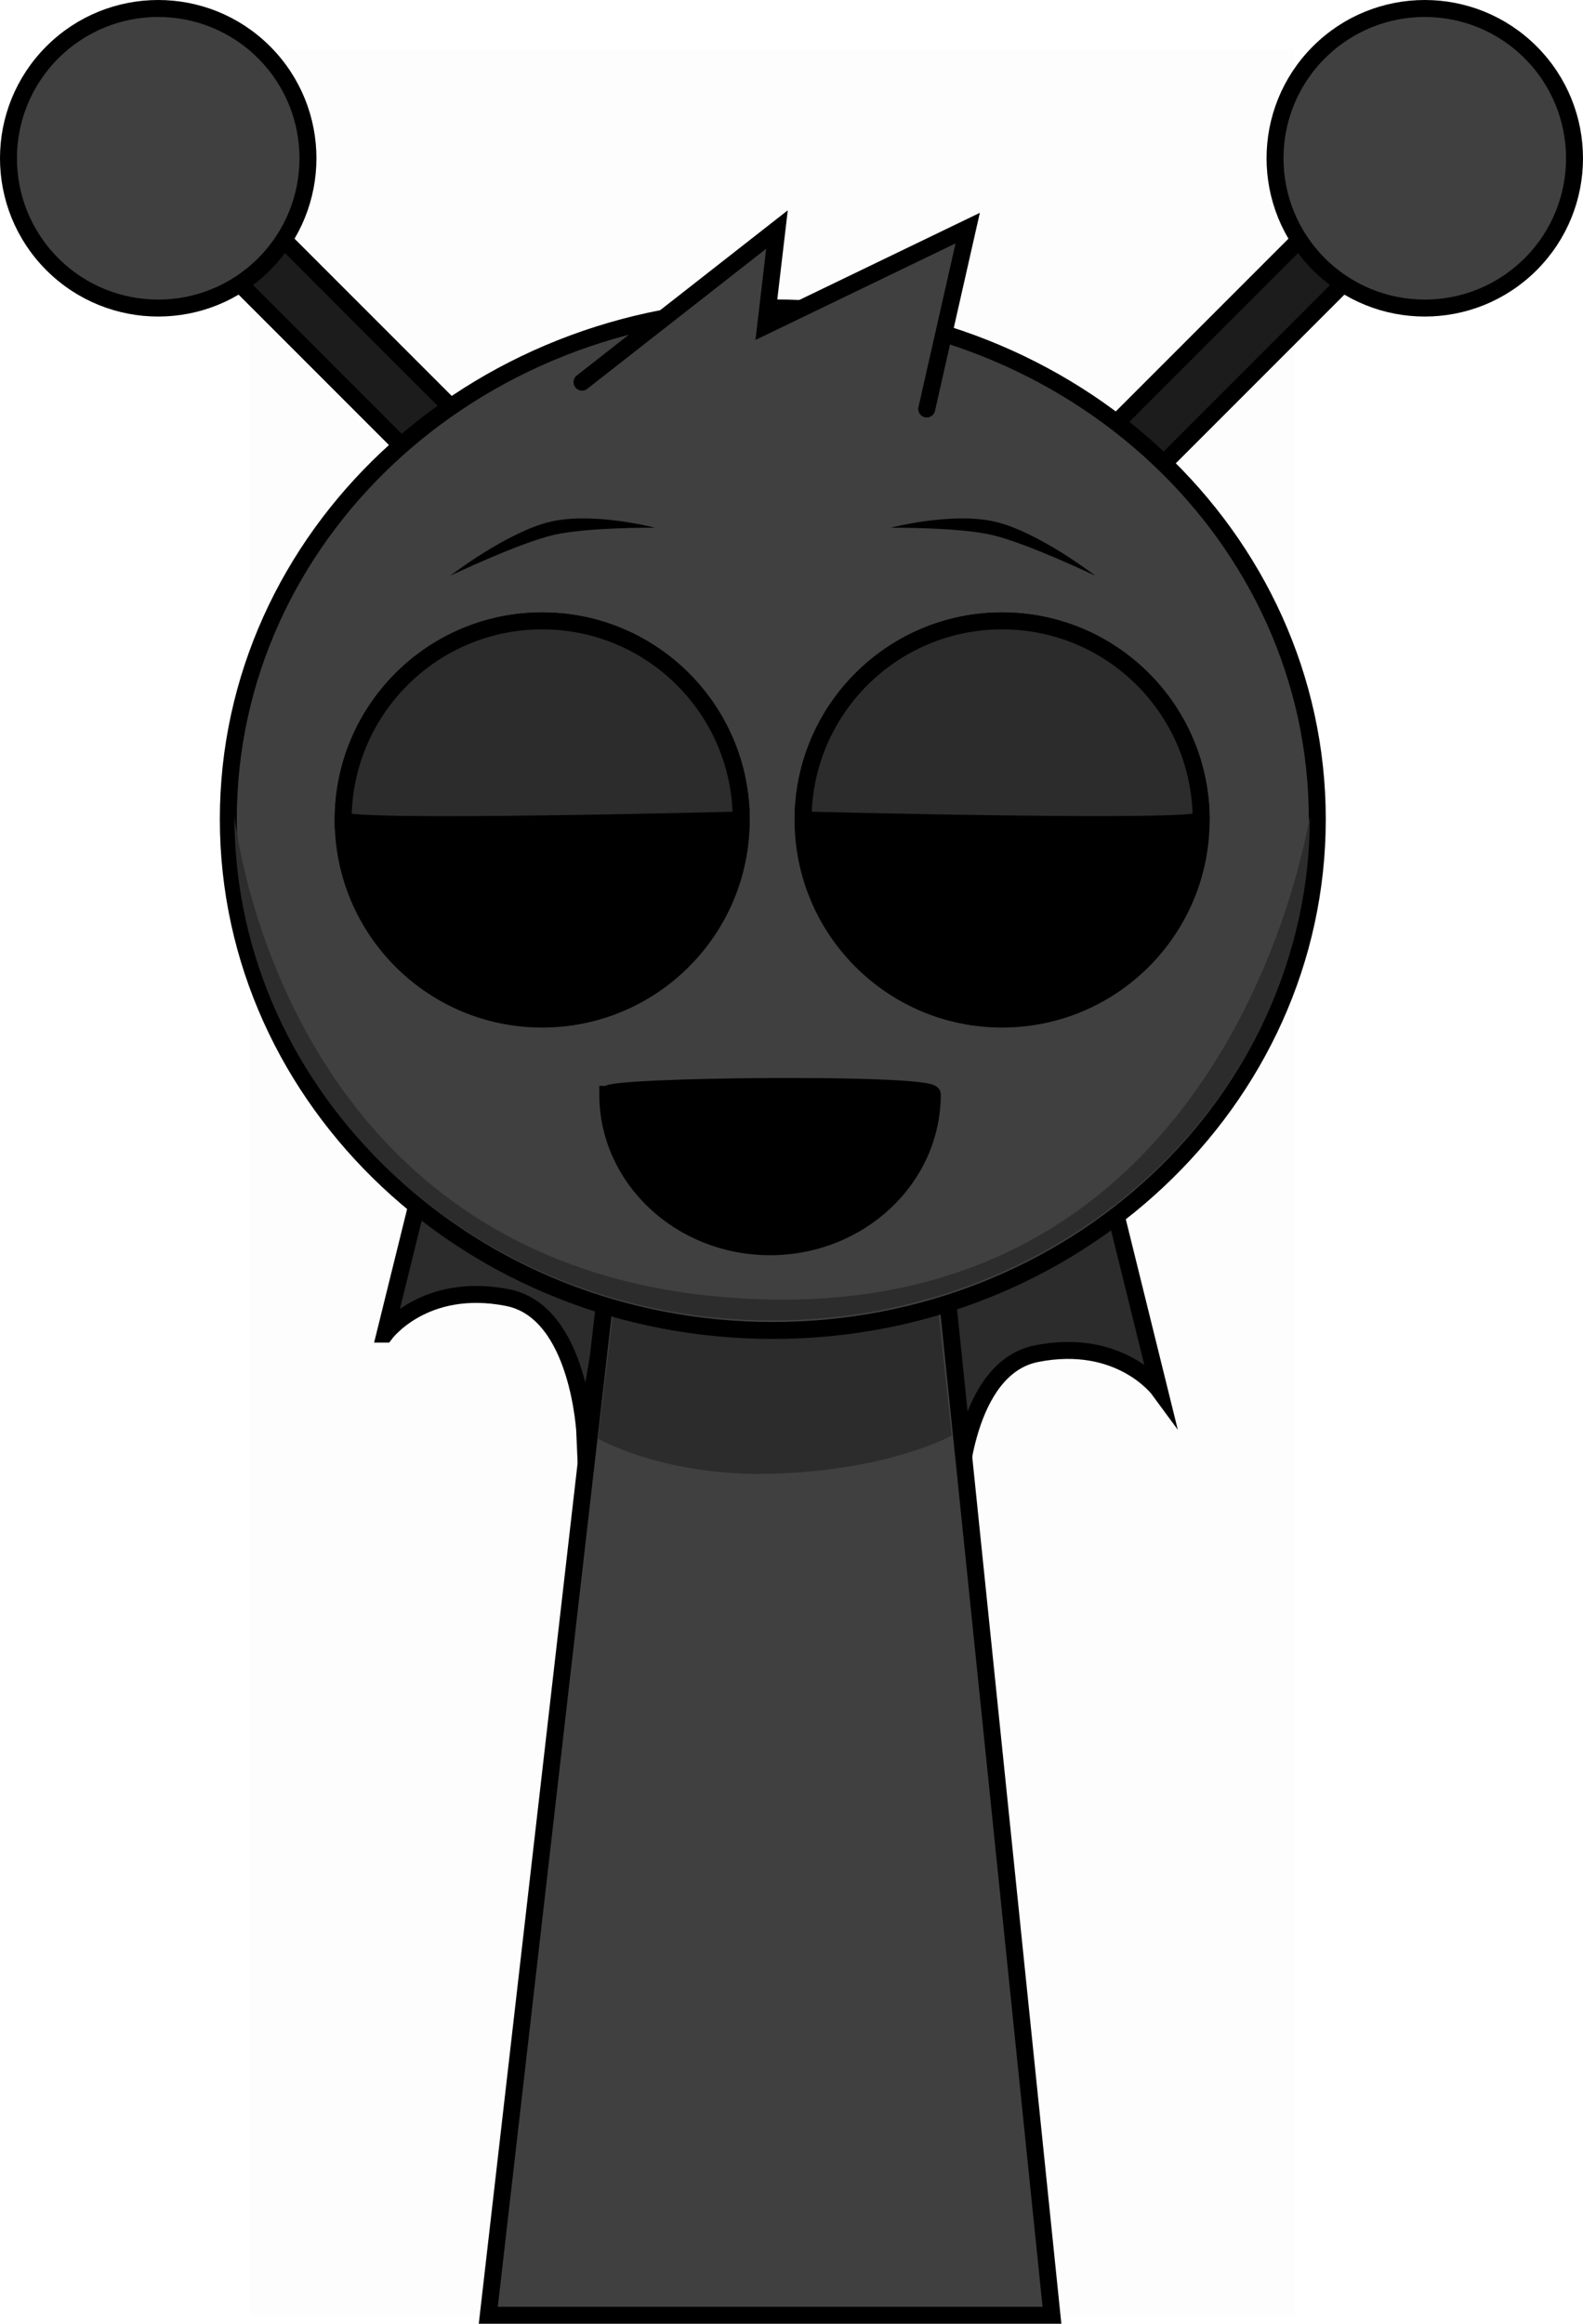 <svg version="1.1" xmlns="http://www.w3.org/2000/svg" xmlns:xlink="http://www.w3.org/1999/xlink" width="186.757" height="274.056" viewBox="0,0,186.757,274.056"><g transform="translate(-149.144,-34.444)"><g data-paper-data="{&quot;isPaintingLayer&quot;:true}" fill-rule="nonzero" stroke-linejoin="miter" stroke-miterlimit="10" stroke-dasharray="" stroke-dashoffset="0" style="mix-blend-mode: normal"><path d="M178.649,307.488v-267.225h123.182v267.225z" fill-opacity="0.01" fill="#000000" stroke="none" stroke-width="0" stroke-linecap="butt"/><g stroke="#000000" stroke-width="2" stroke-linecap="butt"><path d="M214.715,105.201l-49.497,-49.497l5.185,-5.185l49.497,49.497z" fill="#1c1c1c"/><path d="M155.318,65.603c-6.899,-6.899 -6.899,-18.085 0,-24.984c6.899,-6.899 18.085,-6.899 24.984,0c6.899,6.899 6.899,18.085 0,24.984c-6.899,6.899 -18.085,6.899 -24.984,0z" fill="#404040"/></g><path d="M271.45,194.085c-8.515,1.672 -9.137,16.151 -9.137,16.151l-7.074,-40.87l22.423,-4.363l8.25,33.386c0,0 -4.573,-6.246 -14.461,-4.304z" data-paper-data="{&quot;index&quot;:null}" fill="#2c2c2c" stroke="#000000" stroke-width="2" stroke-linecap="butt"/><path d="M194.559,191.782l8.25,-33.386l22.423,4.363l-7.074,40.87c0,0 -0.622,-14.479 -9.137,-16.151c-9.887,-1.941 -14.461,4.304 -14.461,4.304z" fill="#2c2c2c" stroke="#000000" stroke-width="2" stroke-linecap="butt"/><g data-paper-data="{&quot;index&quot;:null}" stroke="#000000" stroke-width="2" stroke-linecap="butt"><path d="M265.144,100.016l49.497,-49.497l5.185,5.185l-49.497,49.497z" fill="#1c1c1c"/><path d="M304.742,65.603c-6.899,-6.899 -6.899,-18.085 0,-24.984c6.899,-6.899 18.085,-6.899 24.984,0c6.899,6.899 6.899,18.085 0,24.984c-6.899,6.899 -18.085,6.899 -24.984,0z" fill="#404040"/></g><path d="M206.75,307.5l15.143,-131.842l37.783,-0.158l13.574,132z" fill="#404040" stroke="#000000" stroke-width="2" stroke-linecap="butt"/><path d="M219.7,204.113l3.121,-26.328l35.831,-0.142l2.767,26.106c0,0 -7.515,4.196 -21.559,4.51c-12.485,0.279 -20.16,-4.146 -20.16,-4.146z" fill="#2c2c2c" stroke="#000000" stroke-width="0" stroke-linecap="butt"/><path d="M176.08,131.055c0,-33.302 28.76,-60.298 64.237,-60.298c35.477,0 64.237,26.996 64.237,60.298c0,33.302 -28.76,60.298 -64.237,60.298c-35.477,0 -64.237,-26.996 -64.237,-60.298z" fill="#404040" stroke="#000000" stroke-width="2" stroke-linecap="butt"/><path d="M176.803,130.776c0,-0.728 5.207,55.919 63.36,56.934c55.564,0.97 63.514,-57.953 63.514,-56.934c0,32.805 -28.402,59.398 -63.437,59.398c-35.035,0 -63.437,-26.594 -63.437,-59.398z" fill="#2c2c2c" stroke="#000000" stroke-width="0" stroke-linecap="butt"/><path d="M189.63,131.151c0,-12.968 10.513,-23.481 23.481,-23.481c12.968,0 23.481,10.513 23.481,23.481c0,12.968 -10.513,23.481 -23.481,23.481c-12.968,0 -23.481,-10.513 -23.481,-23.481z" fill="#000000" stroke="#000000" stroke-width="2" stroke-linecap="butt"/><path d="M267.369,154.632c-12.968,0 -23.481,-10.513 -23.481,-23.481c0,-12.968 10.513,-23.481 23.481,-23.481c12.968,0 23.481,10.513 23.481,23.481c0,12.968 -10.513,23.481 -23.481,23.481z" data-paper-data="{&quot;index&quot;:null}" fill="#000000" stroke="#000000" stroke-width="2" stroke-linecap="butt"/><path d="M189.63,131.151c0,-12.968 10.513,-23.481 23.481,-23.481c12.968,0 23.481,10.513 23.481,23.481c0,0 -46.961,1.232 -46.961,0z" fill="#2c2c2c" stroke="#000000" stroke-width="2" stroke-linecap="butt"/><path d="M243.889,131.151c0,-12.968 10.513,-23.481 23.481,-23.481c12.968,0 23.481,10.513 23.481,23.481c0,1.214 -46.961,0 -46.961,0z" data-paper-data="{&quot;index&quot;:null}" fill="#2c2c2c" stroke="#000000" stroke-width="2" stroke-linecap="butt"/><path d="M202.268,102.343c0,0 6.709,-5.169 11.797,-6.364c5.088,-1.194 12.334,0.699 12.334,0.699c0,0 -8.038,-0.06 -11.968,0.862c-4.106,0.964 -12.164,4.802 -12.164,4.802z" fill="#000000" stroke="none" stroke-width="0" stroke-linecap="butt"/><path d="M266.202,97.541c-3.929,-0.922 -11.968,-0.862 -11.968,-0.862c0,0 7.246,-1.894 12.334,-0.699c5.088,1.194 11.797,6.364 11.797,6.364c0,0 -8.057,-3.838 -12.164,-4.802z" data-paper-data="{&quot;index&quot;:null}" fill="#000000" stroke="none" stroke-width="0" stroke-linecap="butt"/><path d="M217.809,79.513l23,-18l-1.333,11.333l23.833,-11.5l-4.833,21.333" data-paper-data="{&quot;index&quot;:null}" fill="#404040" stroke="#000000" stroke-width="2" stroke-linecap="round"/><path d="M220.848,163.509c0,-1.043 38.285,-1.421 38.285,0c0,9.924 -8.57,17.969 -19.143,17.969c-10.572,0 -19.143,-8.045 -19.143,-17.969z" fill="#000000" stroke="#000000" stroke-width="2" stroke-linecap="butt"/></g></g></svg>